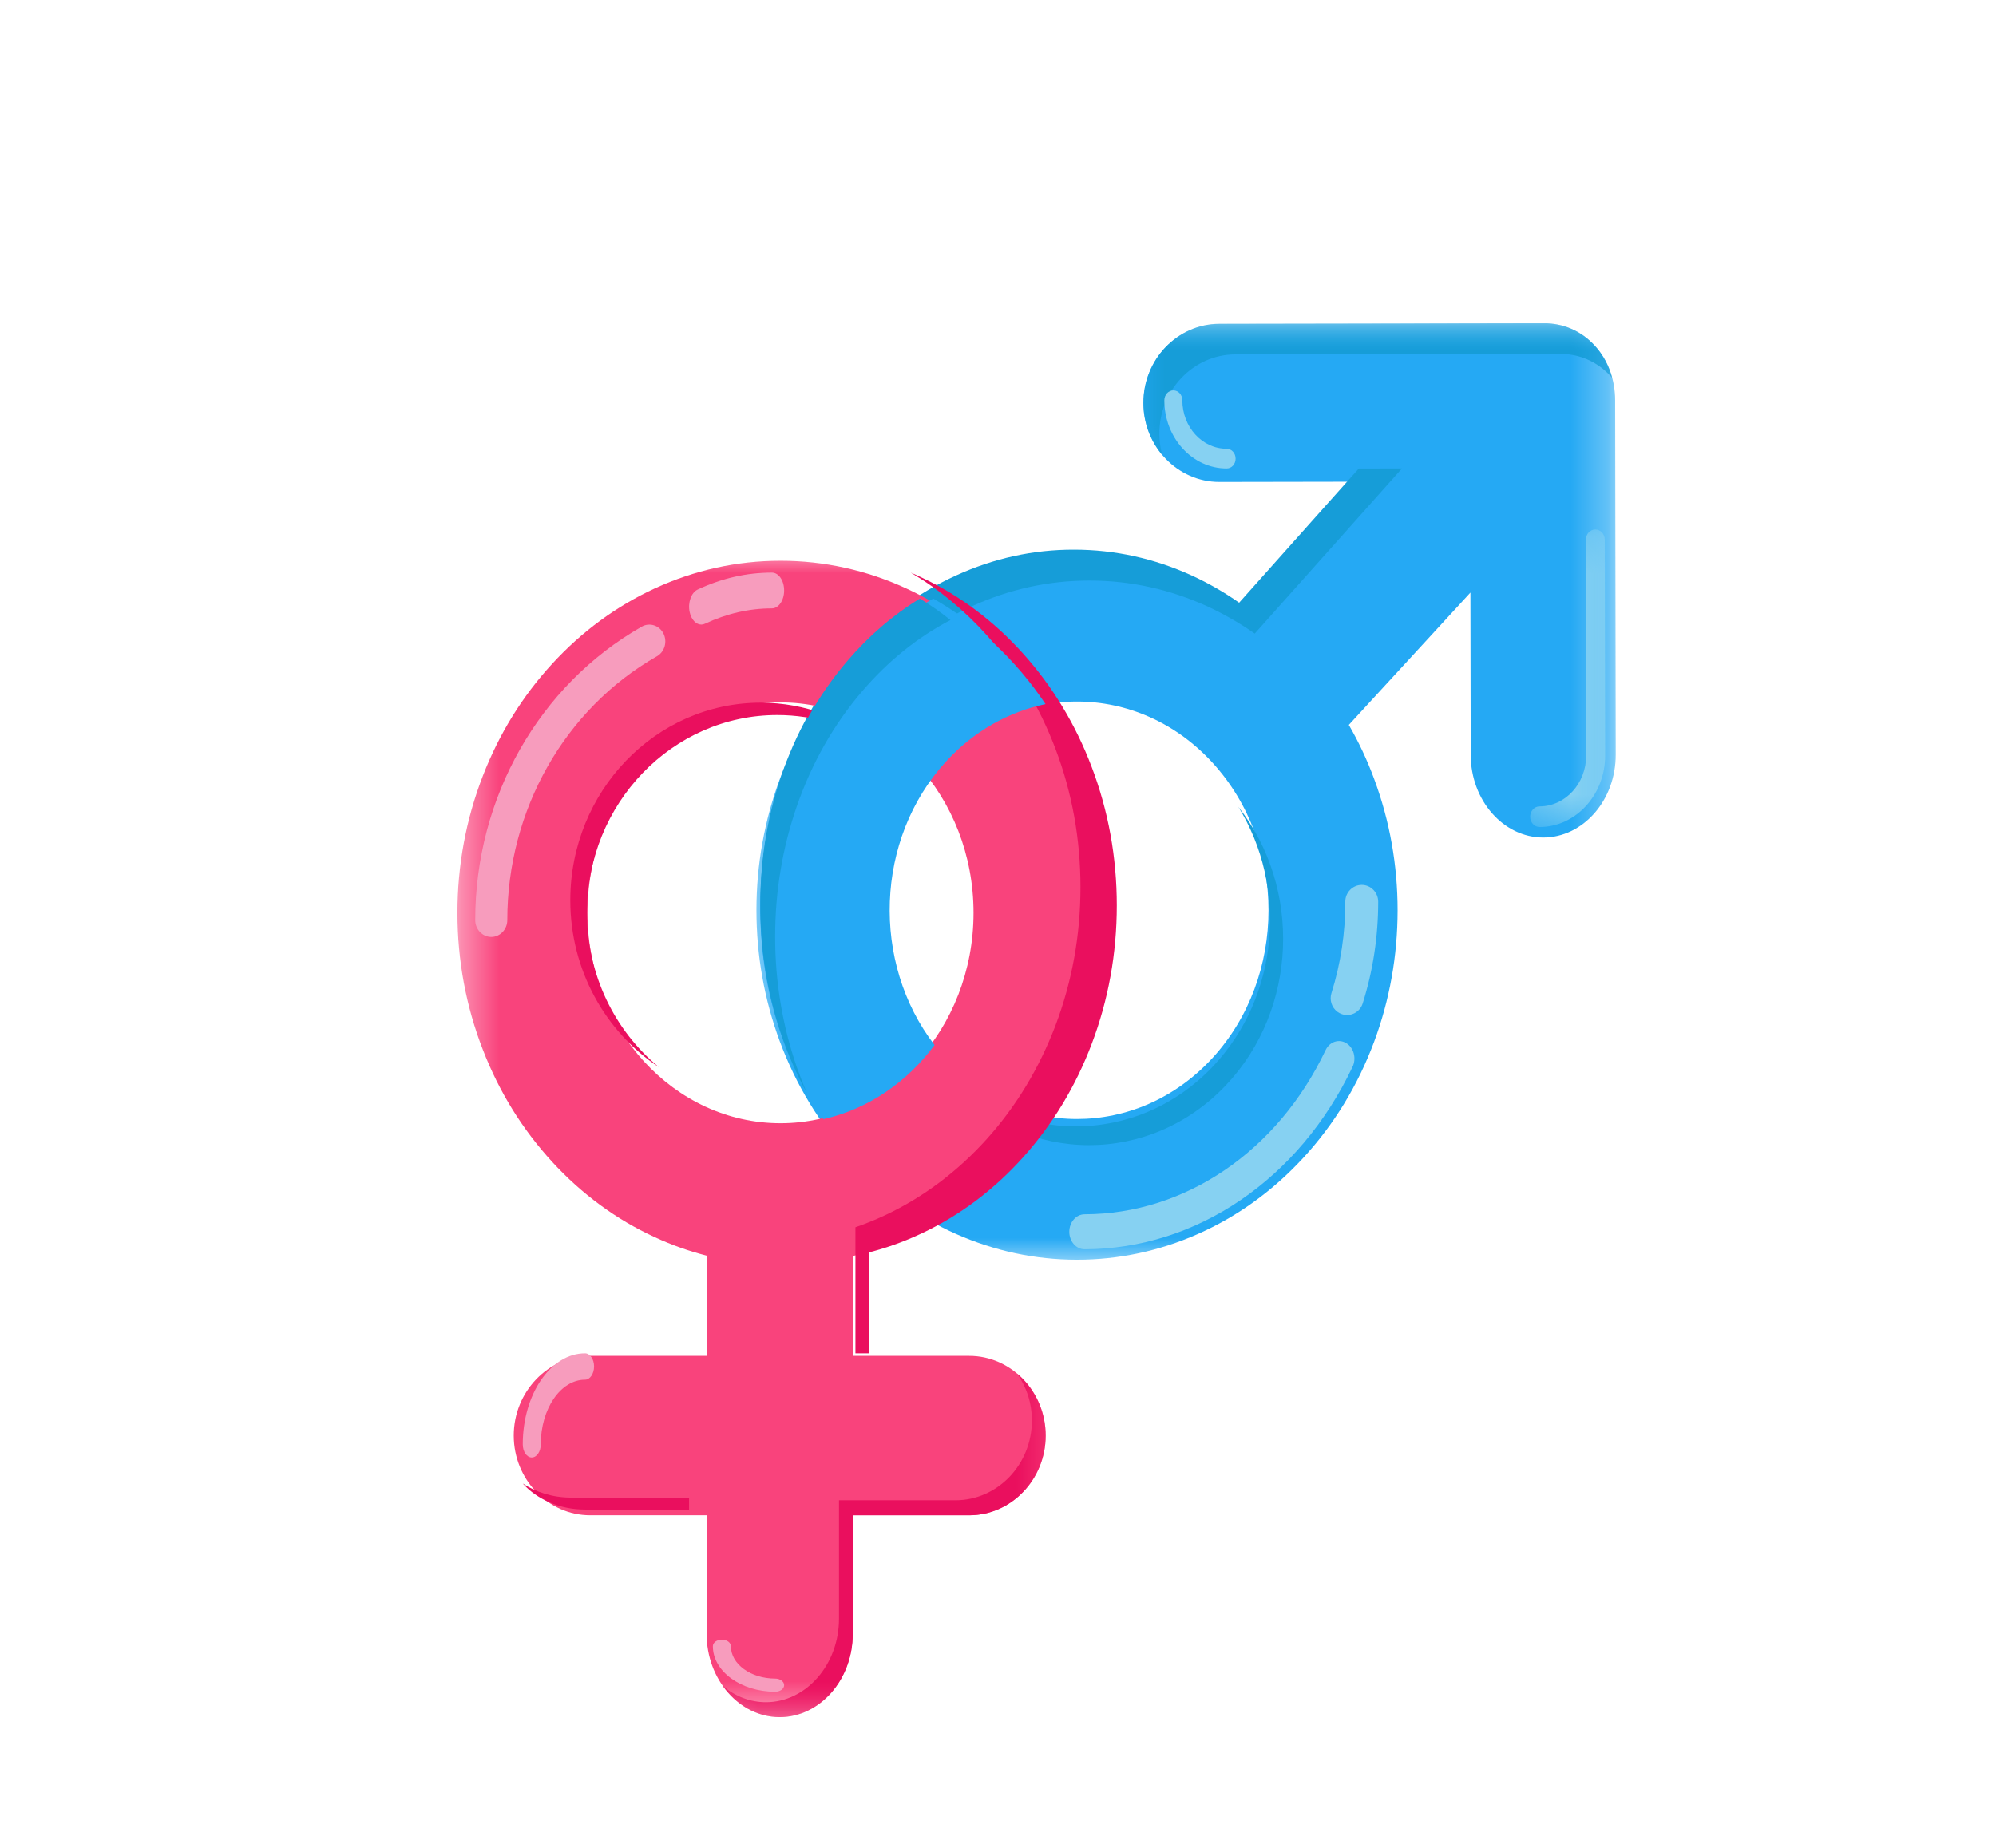 
<svg  width = "54" height                                             = "50" viewBox                    = "0 0 54 50" fill   = "none" xmlns = "http://www.w3.org/2000/svg">
<mask id    = "mask0_912_327" style                                   = "mask-type:luminance" maskUnits = "userSpaceOnUse" x = "20" y       = "8" width = "24" height = "27">
<path d     = "M20.371 8.729H43.714V34.292H20.371V8.729Z" fill = "white"/>
</mask>
<g    mask = "url(#mask0_912_327)">
<path d    = "M41.688 8.749C41.702 8.749 41.717 8.749 41.733 8.749C41.745 8.749 41.758 8.749 41.772 8.749C42.276 8.744 42.771 8.945 43.145 9.354C43.514 9.755 43.697 10.293 43.697 10.836C43.697 10.851 43.697 10.866 43.697 10.883C43.697 10.898 43.697 10.915 43.697 10.93C43.697 10.946 43.697 10.966 43.697 10.982L43.712 20.421C43.714 21.65 42.834 22.659 41.754 22.662C40.675 22.664 39.791 21.659 39.789 20.428L39.781 16.034L36.491 19.615C36.76 20.079 36.989 20.567 37.178 21.081C37.599 22.213 37.811 23.41 37.811 24.637C37.809 25.864 37.596 27.062 37.174 28.193C36.736 29.367 36.095 30.421 35.266 31.322C34.438 32.223 33.472 32.921 32.395 33.395C31.354 33.854 30.256 34.087 29.132 34.085C28.006 34.085 26.908 33.85 25.87 33.391C24.793 32.913 23.826 32.213 23 31.311C22.174 30.408 21.534 29.355 21.098 28.181C20.677 27.047 20.465 25.852 20.465 24.622C20.466 23.396 20.68 22.2 21.102 21.067C21.54 19.895 22.181 18.841 23.01 17.94C23.838 17.039 24.804 16.341 25.881 15.867C26.922 15.408 28.018 15.175 29.144 15.177C30.27 15.177 31.368 15.412 32.406 15.871C32.863 16.074 33.299 16.315 33.713 16.597L36.985 13.034L32.99 13.041C31.86 13.043 30.934 12.082 30.933 10.906C30.931 9.73 31.854 8.768 32.982 8.765L41.642 8.749C41.657 8.749 41.673 8.749 41.688 8.749ZM25.475 20.633C23.453 22.833 23.451 26.419 25.469 28.623C27.489 30.827 30.777 30.831 32.801 28.629C34.823 26.427 34.825 22.843 32.805 20.639C30.787 18.433 27.499 18.431 25.475 20.633Z" fill = "#25A9F4"/>
</g>
<path d  = "M36.761 12.678L33.524 16.308C33.119 16.023 32.694 15.78 32.247 15.574C31.232 15.11 30.158 14.873 29.057 14.873C27.956 14.87 26.884 15.106 25.867 15.57C24.814 16.049 23.869 16.755 23.06 17.666C22.25 18.577 21.623 19.64 21.195 20.827C20.782 21.974 20.573 23.182 20.571 24.423C20.571 25.663 20.779 26.874 21.191 28.02C21.387 28.566 21.625 29.085 21.904 29.578C21.797 29.342 21.701 29.103 21.613 28.857C21.203 27.71 20.993 26.502 20.995 25.259C20.995 24.018 21.204 22.81 21.617 21.664C22.047 20.479 22.674 19.413 23.482 18.502C24.291 17.591 25.236 16.885 26.289 16.406C27.306 15.942 28.38 15.707 29.481 15.709C30.582 15.709 31.654 15.946 32.671 16.41C33.115 16.616 33.541 16.86 33.946 17.144L37.929 12.676L36.761 12.678Z" fill = "#169DD8"/>
<mask id = "mask1_912_327" style                                                                                                                                                                                                                                                                                                                                                                                                                                                                                                                                                                                                                                                                                                                                                                                                                                               = "mask-type:luminance" maskUnits = "userSpaceOnUse" x = "41" y = "14" width = "3" height = "9">
<path d  = "M41.276 14.255H43.714V22.378H41.276V14.255Z" fill                                                                                                                                                                                                                                                                                                                                                                                                                                                                                                                                                                                                                                                                                                                                                                                                            = "white"/>
</mask>
<g    mask = "url(#mask1_912_327)">
<path d    = "M41.397 22.099C41.397 22.253 41.511 22.378 41.653 22.378C42.633 22.376 43.428 21.506 43.427 20.438L43.417 14.606C43.417 14.452 43.302 14.327 43.16 14.327C43.018 14.327 42.904 14.452 42.904 14.606L42.913 20.44C42.915 21.2 42.349 21.817 41.653 21.82C41.511 21.82 41.397 21.944 41.397 22.099Z" fill = "#86D1F2"/>
</g>
<path d  = "M36 27.013C36 27.203 36.12 27.381 36.309 27.443C36.543 27.52 36.793 27.387 36.867 27.15C37.147 26.262 37.286 25.336 37.286 24.397C37.284 24.147 37.086 23.944 36.84 23.944C36.593 23.946 36.396 24.149 36.396 24.397C36.398 25.244 36.272 26.076 36.021 26.874C36.006 26.921 36 26.966 36 27.013Z" fill = "#86D1F2"/>
<path d  = "M28.929 33.33C28.929 33.592 29.116 33.805 29.344 33.803C32.374 33.798 35.149 31.906 36.592 28.867C36.703 28.639 36.626 28.35 36.425 28.227C36.222 28.102 35.97 28.187 35.862 28.417C34.565 31.149 32.067 32.851 29.344 32.856C29.114 32.856 28.929 33.068 28.929 33.33Z" fill                           = "#86D1F2"/>
<mask id = "mask2_912_327" style                                                                                                                                                                                                                                                                                                                          = "mask-type:luminance" maskUnits = "userSpaceOnUse" x = "30" y = "8" width = "14" height = "5">
<path d  = "M30.824 8.729H43.714V12.63H30.824V8.729Z" fill                                                                                                                                                                                                                                                                                       = "white"/>
</mask>
<g    mask = "url(#mask2_912_327)">
<path d    = "M41.688 8.749C41.673 8.749 41.657 8.749 41.642 8.749L32.982 8.763C31.854 8.768 30.931 9.73 30.933 10.906C30.935 11.444 31.127 11.934 31.442 12.309C31.393 12.127 31.366 11.932 31.366 11.733C31.364 10.557 32.286 9.595 33.416 9.59L42.073 9.576C42.089 9.576 42.104 9.576 42.12 9.576C42.136 9.576 42.149 9.576 42.165 9.576C42.178 9.576 42.192 9.576 42.204 9.576C42.707 9.574 43.203 9.772 43.576 10.181C43.59 10.195 43.603 10.21 43.617 10.225C43.532 9.904 43.374 9.603 43.145 9.354C42.771 8.945 42.276 8.746 41.772 8.749C41.758 8.749 41.745 8.749 41.731 8.749C41.718 8.749 41.702 8.749 41.688 8.749Z" fill = "#169DD8"/>
</g>
<path d  = "M32.822 28.848C30.77 31.024 27.438 31.02 25.391 28.841C25.278 28.72 25.172 28.597 25.071 28.467C25.263 28.781 25.489 29.076 25.745 29.35C27.793 31.528 31.125 31.532 33.174 29.356C35.111 27.301 35.222 24.024 33.501 21.831C34.841 23.997 34.613 26.945 32.822 28.848Z" fill = "#169DD8"/>
<path d  = "M31.5 10.832C31.502 11.85 32.258 12.678 33.187 12.676C33.322 12.676 33.43 12.557 33.428 12.409C33.428 12.262 33.32 12.143 33.185 12.143C32.525 12.143 31.987 11.555 31.987 10.83C31.987 10.682 31.878 10.563 31.743 10.563C31.609 10.563 31.5 10.685 31.5 10.832Z" fill                 = "#86D1F2"/>
<mask id = "mask3_912_327" style                                                                                                                                                                                                                                                                                                  = "mask-type:luminance" maskUnits = "userSpaceOnUse" x = "12" y = "14" width = "19" height = "33">
<path d  = "M12.378 14.796H30.326V46.479H12.378V14.796Z" fill                                                                                                                                                                                                                                                                = "white"/>
</mask>
<g    mask = "url(#mask3_912_327)">
<path d    = "M24.518 33.475C25.559 32.997 26.494 32.31 27.295 31.436C28.098 30.561 28.728 29.543 29.167 28.409C29.624 27.233 29.855 25.985 29.855 24.699C29.855 23.415 29.624 22.166 29.167 20.99C28.728 19.857 28.098 18.837 27.295 17.963C26.494 17.09 25.559 16.402 24.518 15.922C23.439 15.425 22.294 15.173 21.116 15.173C19.938 15.173 18.793 15.425 17.713 15.922C16.673 16.402 15.738 17.09 14.937 17.963C14.134 18.837 13.504 19.857 13.065 20.99C12.608 22.166 12.376 23.415 12.376 24.699C12.376 25.985 12.608 27.233 13.065 28.407C13.504 29.543 14.134 30.561 14.937 31.436C15.738 32.31 16.673 32.997 17.713 33.475C18.17 33.687 18.639 33.854 19.117 33.975V36.689H15.966C14.828 36.689 13.899 37.66 13.899 38.844C13.899 40.029 14.828 41 15.966 41H19.117V44.209C19.117 45.449 20.008 46.462 21.095 46.462C22.181 46.462 23.07 45.449 23.07 44.209V41H26.222C27.359 41 28.29 40.029 28.29 38.844C28.29 37.66 27.359 36.689 26.222 36.689H23.07V33.987C23.564 33.865 24.048 33.693 24.518 33.475ZM15.894 24.699C15.894 21.559 18.236 19.006 21.116 19.006C23.995 19.006 26.338 21.559 26.338 24.699C26.338 27.838 23.995 30.393 21.116 30.393C18.236 30.393 15.894 27.838 15.894 24.699Z" fill = "#F9437C"/>
</g>
<path d  = "M14.386 39.437C14.253 39.437 14.143 39.279 14.143 39.081C14.143 37.725 14.899 36.62 15.828 36.62C15.963 36.62 16.072 36.78 16.072 36.975C16.072 37.172 15.963 37.333 15.828 37.333C15.168 37.333 14.63 38.118 14.63 39.081C14.63 39.279 14.52 39.437 14.386 39.437Z" fill                                                                                                                                                                                                                                                                                                                                                                                                                                                                                                           = "#F79CBD"/>
<path d  = "M18.974 16.901C18.834 16.901 18.704 16.769 18.659 16.565C18.603 16.31 18.699 16.035 18.873 15.953C19.521 15.648 20.197 15.493 20.883 15.493C21.067 15.493 21.214 15.709 21.214 15.978C21.214 16.246 21.065 16.462 20.883 16.462C20.265 16.462 19.658 16.603 19.075 16.876C19.041 16.892 19.007 16.901 18.974 16.901Z" fill                                                                                                                                                                                                                                                                                                                                                                                                                                                                = "#F79CBD"/>
<path d  = "M13.291 25.352C13.053 25.352 12.857 25.147 12.857 24.898C12.857 21.583 14.582 18.54 17.361 16.957C17.57 16.837 17.833 16.918 17.947 17.138C18.061 17.36 17.984 17.635 17.774 17.757C15.277 19.18 13.725 21.916 13.725 24.898C13.725 25.147 13.531 25.352 13.291 25.352Z" fill                                                                                                                                                                                                                                                                                                                                                                                                                                                                                                                = "#F79CBD"/>
<path d  = "M30.214 24.499C30.214 25.799 29.986 27.06 29.534 28.249C29.1 29.395 28.478 30.423 27.684 31.309C26.893 32.192 25.969 32.887 24.941 33.37C24.476 33.59 23.998 33.763 23.51 33.887V36.62H23.143V33.207C23.266 33.164 23.389 33.12 23.51 33.07C23.662 33.011 23.809 32.946 23.957 32.876C24.987 32.391 25.909 31.696 26.703 30.813C27.496 29.93 28.116 28.899 28.553 27.753C29.004 26.564 29.231 25.303 29.231 24.005C29.231 22.705 29.004 21.443 28.553 20.257C28.116 19.108 27.496 18.08 26.703 17.195C26.09 16.511 25.398 15.942 24.639 15.493C24.741 15.536 24.841 15.581 24.941 15.63C25.969 16.113 26.893 16.808 27.684 17.691C28.478 18.576 29.1 19.605 29.534 20.751C29.986 21.939 30.214 23.201 30.214 24.499Z" fill = "#EA0F5E"/>
<path d  = "M15.879 24.692C15.879 26.385 16.638 27.894 17.823 28.873C16.385 27.924 15.429 26.256 15.429 24.361C15.429 21.413 17.739 19.014 20.578 19.014C21.79 19.014 22.906 19.451 23.786 20.18C22.988 19.654 22.041 19.348 21.029 19.348C18.189 19.348 15.879 21.745 15.879 24.692Z" fill                                                                                                                                                                                                                                                                                                                                                                                                                                                                                                             = "#EA0F5E"/>
<mask id = "mask4_912_327" style                                                                                                                                                                                                                                                                                                                                                                                                                                                                                                                                                                                                                                                                                                                                                                                                              = "mask-type:luminance" maskUnits = "userSpaceOnUse" x = "19" y = "36" width = "10" height = "11">
<path d  = "M19.376 37H28.335V46.479H19.376V37Z" fill                                                                                                                                                                                                                                                                                                                                                                                                                                                                                                                                                                                                                                                                                                                                                                            = "white"/>
</mask>
<g    mask = "url(#mask4_912_327)">
<path d    = "M28.29 38.844C28.29 40.029 27.359 41 26.222 41H23.07V44.209C23.07 45.449 22.181 46.462 21.095 46.462C20.474 46.462 19.918 46.132 19.557 45.62C19.883 45.895 20.288 46.058 20.721 46.058C21.808 46.058 22.698 45.042 22.698 43.803V40.594H25.85C26.988 40.594 27.917 39.625 27.917 38.438C27.917 37.964 27.769 37.524 27.517 37.167C27.987 37.562 28.29 38.17 28.29 38.844Z" fill = "#EA0F5E"/>
</g>
<path d = "M18.643 40.522V40.845H15.829C15.14 40.845 14.525 40.567 14.143 40.141C14.501 40.378 14.957 40.522 15.453 40.522H18.643Z" fill                                                                                                                                                                                                                                                                                                                                                                                                                    = "#EA0F5E"/>
<path d = "M20.971 45.775C20.042 45.775 19.286 45.223 19.286 44.544C19.286 44.446 19.396 44.366 19.529 44.366C19.665 44.366 19.773 44.446 19.773 44.544C19.773 45.027 20.311 45.419 20.971 45.419C21.106 45.419 21.214 45.5 21.214 45.597C21.214 45.696 21.106 45.775 20.971 45.775Z" fill                                                                                                                                                                                                                                            = "#F79CBD"/>
<path d = "M22.276 30.282C23.482 30.012 24.536 29.287 25.284 28.277C23.567 26.047 23.671 22.704 25.591 20.608C26.355 19.775 27.298 19.256 28.286 19.052C27.491 17.864 26.451 16.882 25.249 16.197C24.466 16.641 23.753 17.213 23.121 17.904C22.292 18.81 21.649 19.866 21.21 21.046C20.786 22.183 20.571 23.386 20.571 24.619C20.57 25.852 20.784 27.055 21.204 28.194C21.481 28.94 21.84 29.64 22.276 30.282Z" fill                                                                                                   = "#25A9F4"/>
<path d = "M22.925 17.883C22.159 18.778 21.566 19.822 21.159 20.987C20.769 22.11 20.571 23.299 20.571 24.517C20.57 25.735 20.767 26.923 21.156 28.049C21.341 28.584 21.566 29.095 21.83 29.578C21.731 29.346 21.64 29.109 21.555 28.87C21.167 27.744 20.969 26.556 20.971 25.338C20.971 24.12 21.17 22.931 21.56 21.808C21.965 20.643 22.558 19.599 23.325 18.704C24.022 17.89 24.824 17.243 25.714 16.777C25.45 16.565 25.175 16.372 24.887 16.197C24.166 16.636 23.508 17.201 22.925 17.883Z" fill = "#169DD8"/>
</svg>

